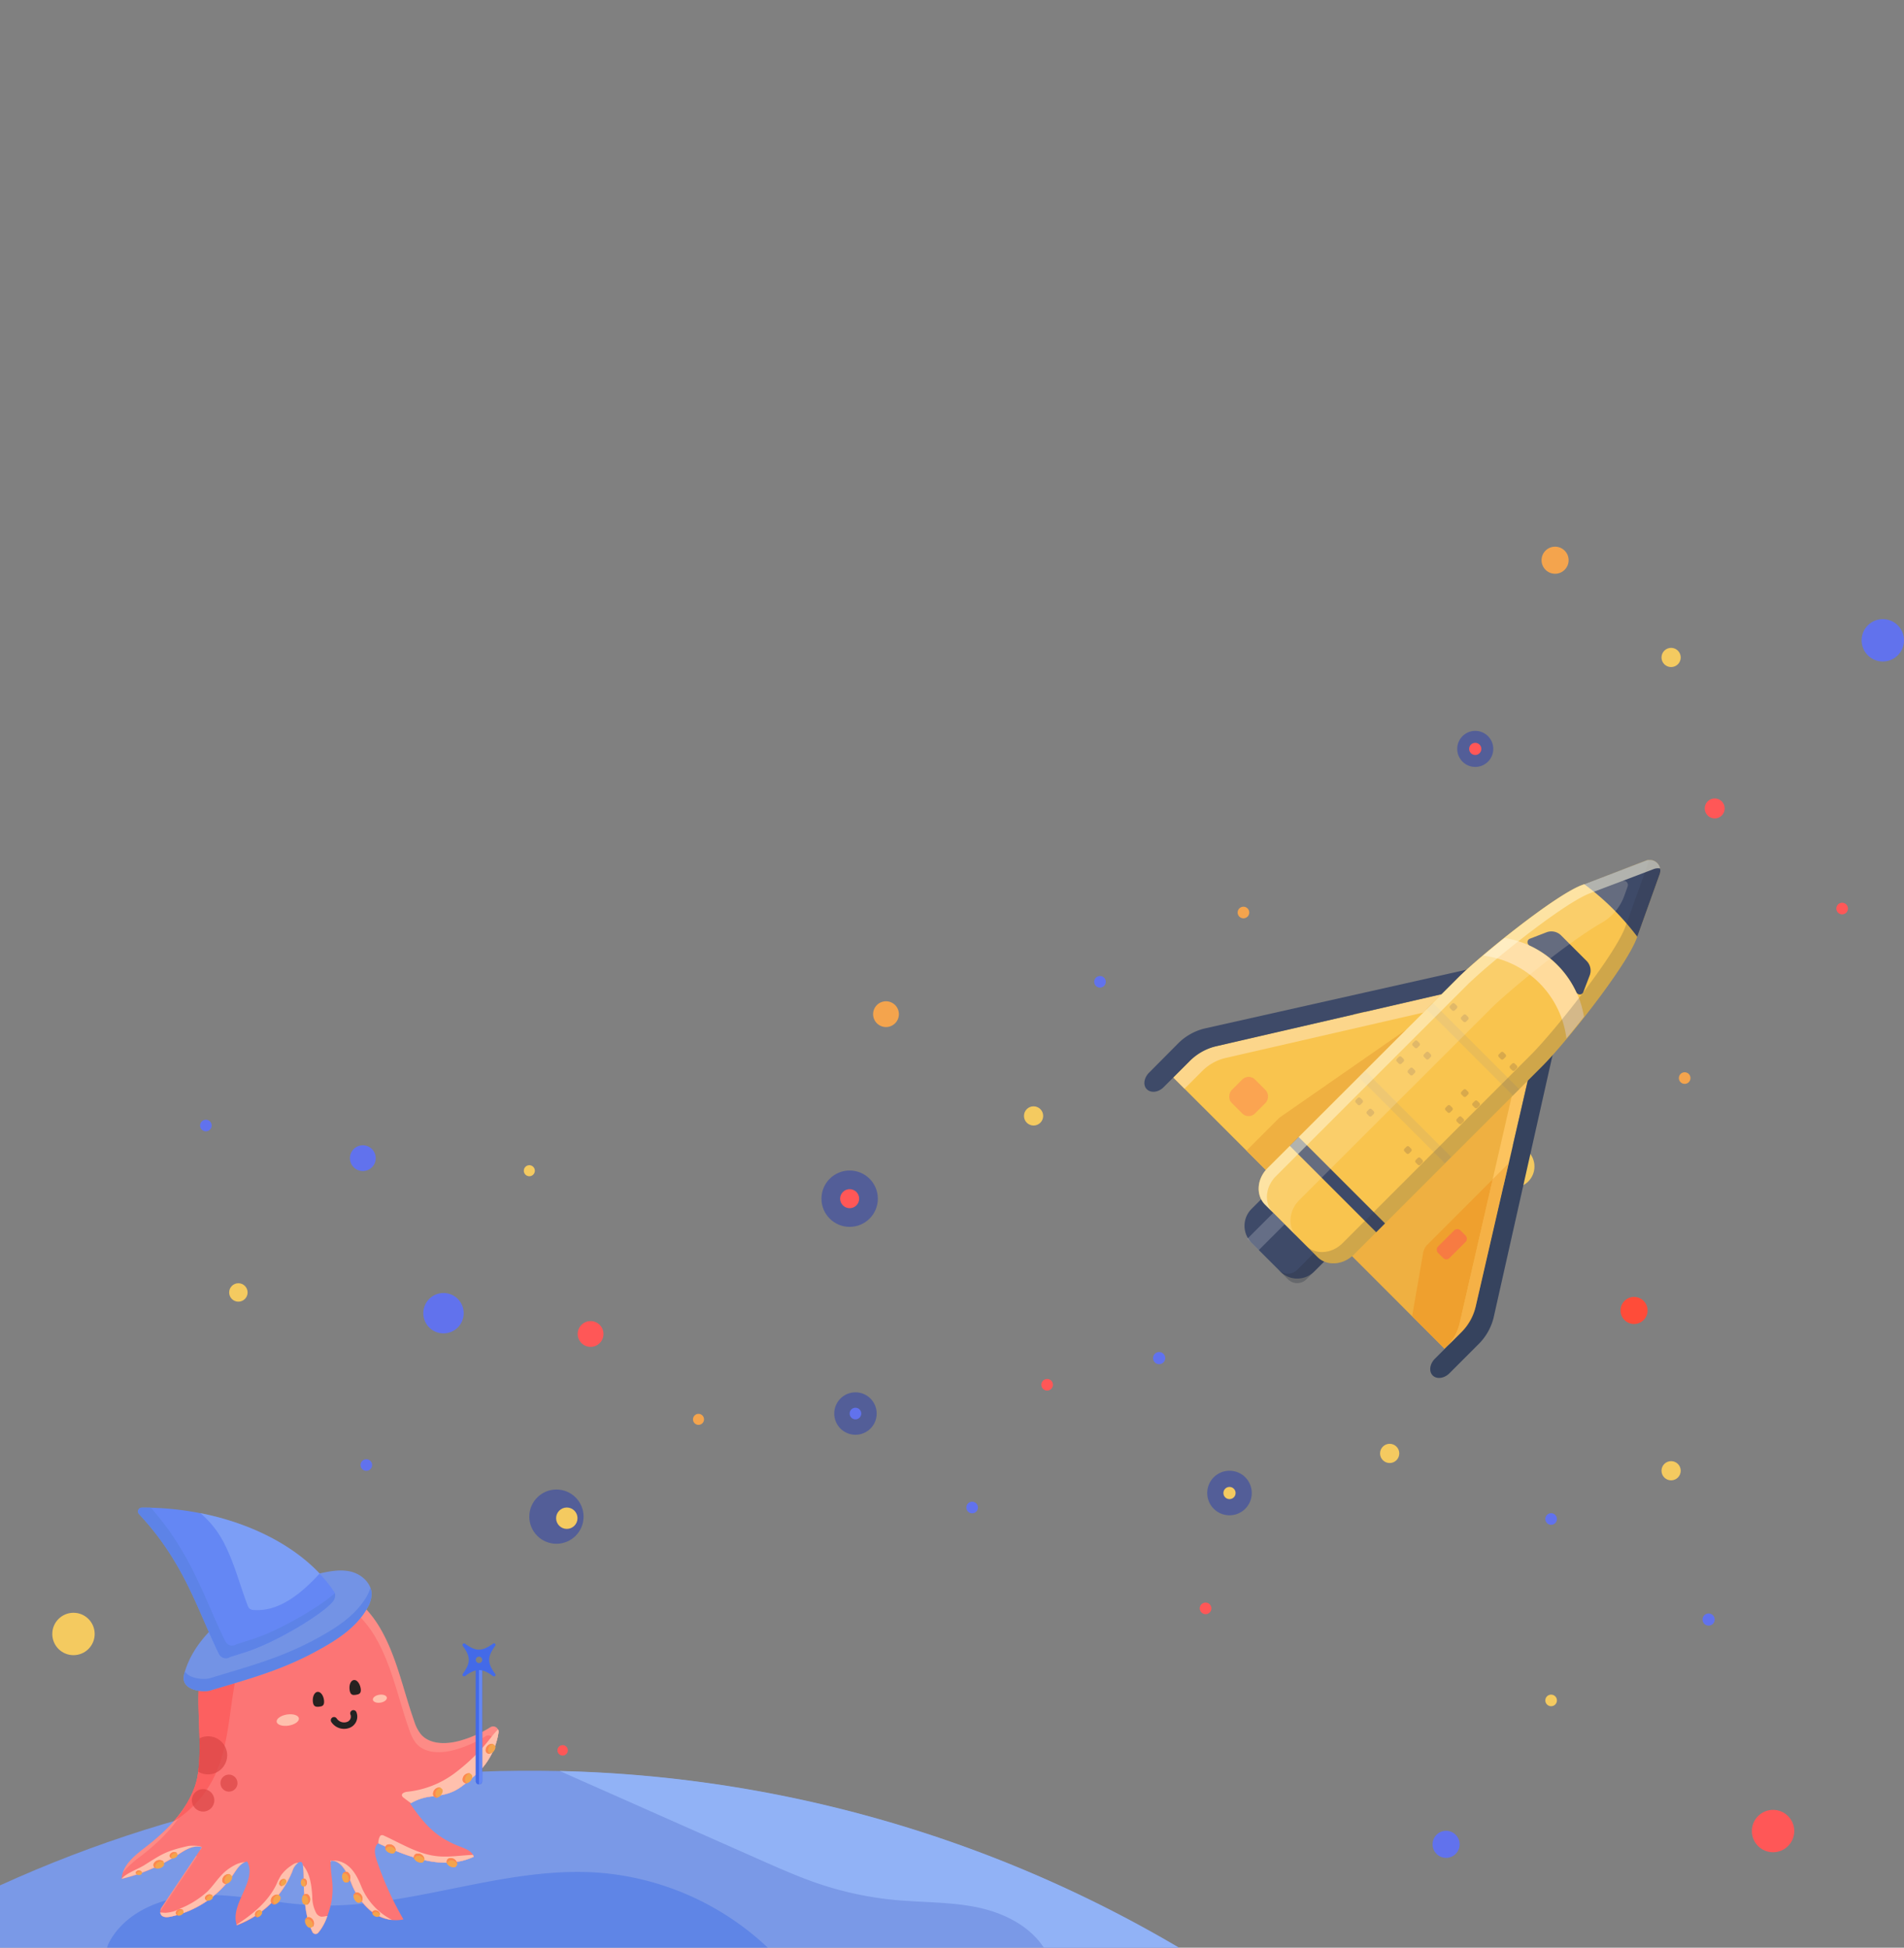 <svg xmlns="http://www.w3.org/2000/svg" viewBox="0 0 596.49 610.24"><rect x="0" y="0" width="596.49" height="610.24" fill="#808080" stroke="none"/><defs><style>.cls-1{fill:#799cf2;}.cls-1,.cls-2{opacity:0.9;}.cls-3{fill:#94b5f7;}.cls-4{fill:#5c83e5;}.cls-5{fill:#f4a44d;}.cls-22,.cls-28,.cls-6{fill:#ff5757;}.cls-7{fill:#f4ca60;}.cls-8{fill:#ff4c39;}.cls-42,.cls-9{fill:#6172ed;}.cls-10{fill:#3649a8;}.cls-10,.cls-25{opacity:0.6;}.cls-11{fill:#3e4a68;}.cls-12,.cls-24{fill:#2b313d;}.cls-12,.cls-28,.cls-35{opacity:0.3;}.cls-13{fill:#f9c44e;}.cls-14{fill:#fcd68b;}.cls-15{fill:#efb041;}.cls-16,.cls-27{fill:#efa02e;}.cls-17{fill:#fcc35e;}.cls-18{fill:#36435e;}.cls-19{fill:#ffdb9c;}.cls-20{fill:#d8a94c;}.cls-21{fill:#eabc57;}.cls-22,.cls-27,.cls-39{opacity:0.5;}.cls-23,.cls-25{fill:#fff8dc;}.cls-23,.cls-24,.cls-26{opacity:0.2;}.cls-26{fill:#fff;}.cls-29{fill:#282120;}.cls-30{fill:#ffc0ad;}.cls-31{fill:#232323;}.cls-32{fill:#ef4343;}.cls-33{fill:#ff8650;}.cls-34{fill:#fc7575;}.cls-36{fill:#fc6060;}.cls-37{fill:#7393e5;}.cls-38{fill:#6487f4;}.cls-40{fill:#db4545;opacity:0.7;}.cls-41{fill:#436ae8;}.cls-42{opacity:0;}</style></defs><title>summarySplash2</title><g id="Layer_2" data-name="Layer 2"><g id="Layer_2-2" data-name="Layer 2"><path class="cls-1" d="M369.29,610.24H0V590.71C117.87,537,256.44,543.52,369.29,610.24Z"/><g class="cls-2"><path class="cls-3" d="M307,597.77c-8.68-1.94-17.67-1.65-26.52-2.48a106,106,0,0,1-23.7-5c-6.24-2.09-12.27-4.76-18.28-7.42l-63.15-28a399.28,399.28,0,0,1,194,55.34H327C322.68,603.56,314.84,599.54,307,597.77Z"/></g><g class="cls-2"><path class="cls-4" d="M33.53,610.24a9.73,9.73,0,0,1,.93-2.17C40,598.27,52.14,594,63.4,593.71s22.38,2.52,33.62,3.17c30.23,1.74,59.76-12.2,90-10.19a86.92,86.92,0,0,1,53.53,23.55Z"/></g><circle class="cls-5" cx="389.55" cy="285.9" r="1.82"/><circle class="cls-5" cx="527.78" cy="337.77" r="1.82"/><circle class="cls-5" cx="218.83" cy="444.7" r="1.73"/><circle class="cls-5" cx="277.57" cy="317.75" r="4.04"/><circle class="cls-5" cx="487.18" cy="175.52" r="4.24"/><circle class="cls-6" cx="185.02" cy="417.95" r="4.04"/><circle class="cls-7" cx="165.83" cy="366.8" r="1.73"/><circle class="cls-7" cx="485.94" cy="532.76" r="1.82"/><circle class="cls-6" cx="377.69" cy="503.92" r="1.82"/><circle class="cls-6" cx="577.11" cy="284.66" r="1.82"/><circle class="cls-6" cx="328.05" cy="433.86" r="1.82"/><circle class="cls-8" cx="511.92" cy="410.58" r="4.24"/><circle class="cls-7" cx="74.68" cy="404.94" r="2.89"/><circle class="cls-7" cx="474.08" cy="365.48" r="6.64"/><circle class="cls-6" cx="555.47" cy="573.69" r="6.64"/><circle class="cls-7" cx="23.02" cy="511.94" r="6.64"/><circle class="cls-9" cx="138.94" cy="411.44" r="6.33"/><circle class="cls-9" cx="589.85" cy="200.62" r="6.64"/><circle class="cls-9" cx="453.04" cy="577.85" r="4.24"/><circle class="cls-9" cx="113.67" cy="362.87" r="4.04"/><circle class="cls-9" cx="344.61" cy="307.61" r="1.82"/><circle class="cls-9" cx="64.5" cy="352.64" r="1.82"/><circle class="cls-9" cx="485.94" cy="475.92" r="1.82"/><circle class="cls-9" cx="304.56" cy="472.32" r="1.82"/><circle class="cls-10" cx="385.18" cy="467.78" r="6.98"/><circle class="cls-7" cx="385.18" cy="467.78" r="1.91"/><circle class="cls-10" cx="268" cy="442.88" r="6.65"/><circle class="cls-9" cx="268" cy="442.88" r="1.82"/><circle class="cls-9" cx="114.77" cy="459.01" r="1.82"/><circle class="cls-9" cx="363.14" cy="425.51" r="1.91"/><circle class="cls-9" cx="535.28" cy="507.42" r="1.91"/><circle class="cls-10" cx="462.17" cy="234.64" r="5.65"/><circle class="cls-6" cx="462.17" cy="234.64" r="1.91"/><circle class="cls-10" cx="266.18" cy="375.56" r="8.83"/><circle class="cls-6" cx="266.18" cy="375.56" r="2.98"/><circle class="cls-6" cx="537.19" cy="253.29" r="3.13"/><circle class="cls-10" cx="174.32" cy="475.18" r="8.5"/><circle class="cls-7" cx="177.57" cy="475.67" r="3.35"/><circle class="cls-7" cx="323.8" cy="349.63" r="3.01"/><circle class="cls-7" cx="435.36" cy="455.37" r="3.01"/><circle class="cls-7" cx="523.53" cy="460.8" r="3.01"/><circle class="cls-7" cx="523.53" cy="205.99" r="3.01"/><circle class="cls-7" cx="425.66" cy="316.56" r="2.06"/><path class="cls-11" d="M394.9,364.44h27.75a0,0,0,0,1,0,0v27a7.49,7.49,0,0,1-7.49,7.49H402.39a7.49,7.49,0,0,1-7.49-7.49v-27A0,0,0,0,1,394.9,364.44Z" transform="translate(389.63 -177.25) rotate(45)"/><path class="cls-12" d="M427.86,376.38l-21.52,21.51a4.07,4.07,0,0,1-5.77,0l2.93,2.93a4.09,4.09,0,0,0,5.77,0l21.51-21.52Z"/><path class="cls-13" d="M367.54,337.56l29.63,29.62,56-55.95L380.26,328A15.31,15.31,0,0,0,373,332.1Z"/><path class="cls-14" d="M383.81,331.51l63.65-14.62,5.67-5.66L380.26,328A15.31,15.31,0,0,0,373,332.1l-5.46,5.46,3.55,3.55,5.46-5.46A15.31,15.31,0,0,1,383.81,331.51Z"/><path class="cls-15" d="M452.51,422.53,422.89,392.9l56-55.95-16.74,72.86a15.3,15.3,0,0,1-4.14,7.27Z"/><path class="cls-16" d="M458,417.08a15.3,15.3,0,0,0,4.14-7.27L470,375.6l-2.35-6.12-20.43,20.44a5,5,0,0,0-1.38,2.64l-3.44,19.82,10.14,10.15Z"/><path class="cls-11" d="M461.22,303.41l-83.8,18.82A17.6,17.6,0,0,0,369,327l-9,9.06c-1.64,1.64-2,4-.69,5.24s3.61.95,5.24-.68l8.05-8.05a17.62,17.62,0,0,1,8.37-4.77L453.59,311Z"/><path class="cls-17" d="M462.21,409.9,478.94,337l-5,5-16.73,72.86a15.32,15.32,0,0,1-4.15,7.27l5-5A15.41,15.41,0,0,0,462.21,409.9Z"/><polygon class="cls-15" points="397.17 367.18 441.15 323.2 440.5 322.61 400.8 350.19 390.49 360.5 397.17 367.18"/><path class="cls-18" d="M486.76,328.94l-18.82,83.81a17.59,17.59,0,0,1-4.8,8.45l-9.05,9.06c-1.64,1.64-4,1.95-5.25.69s-.95-3.61.69-5.25l8-8a17.69,17.69,0,0,0,4.78-8.37l16.78-72.72Z"/><path class="cls-13" d="M515.39,269.74l-19.85,7.57c-8.65,3.3-32,22.27-38.73,29L397.09,366c-3.37,3.37-3.71,8.47-.78,11.41l16.43,16.42c2.93,2.94,8,2.59,11.4-.77l59.15-59.15c7-7,26.24-31,29.51-40.12l7.07-19.69A3.35,3.35,0,0,0,515.39,269.74Z"/><path class="cls-11" d="M496.28,277a78.93,78.93,0,0,1,9.28,8,81.29,81.29,0,0,1,7.37,8.48l6.94-19.34a3.35,3.35,0,0,0-4.48-4.38Z"/><path class="cls-19" d="M471.4,293.89c-2.35,1.88-4.63,3.75-6.73,5.52a29.92,29.92,0,0,1,26.07,25.95c1.77-2.14,3.64-4.44,5.5-6.81a30,30,0,0,0-24.84-24.66Z"/><path class="cls-11" d="M487.87,302.29a29.85,29.85,0,0,1,6,8.62,1.17,1.17,0,0,0,2.15-.08l2-5.2a4.31,4.31,0,0,0-1-4.6l-7.93-7.93a4.3,4.3,0,0,0-4.6-1l-5.19,2a1.17,1.17,0,0,0-.09,2.15A29.78,29.78,0,0,1,487.87,302.29Z"/><rect class="cls-20" x="454.31" y="314.47" width="2.07" height="2.07" rx="0.56" transform="translate(356.46 -229.57) rotate(45)"/><rect class="cls-20" x="457.84" y="318" width="2.07" height="2.07" rx="0.56" transform="translate(360 -231.03) rotate(45)"/><rect class="cls-20" x="469.57" y="329.73" width="2.07" height="2.07" rx="0.56" transform="translate(371.72 -235.89) rotate(45)"/><rect class="cls-20" x="473.1" y="333.26" width="2.07" height="2.07" rx="0.56" transform="translate(375.26 -237.35) rotate(45)"/><rect class="cls-20" x="424.75" y="344.03" width="2.07" height="2.07" rx="0.56" transform="translate(368.71 -200.01) rotate(45)"/><rect class="cls-20" x="428.28" y="347.56" width="2.07" height="2.07" rx="0.56" transform="translate(372.24 -201.47) rotate(45)"/><rect class="cls-20" x="440.01" y="359.29" width="2.07" height="2.07" rx="0.56" transform="translate(383.97 -206.33) rotate(45)"/><rect class="cls-20" x="443.54" y="362.82" width="2.07" height="2.07" rx="0.56" transform="translate(387.5 -207.79) rotate(45)"/><rect class="cls-20" x="442.6" y="326.17" width="2.07" height="2.07" rx="0.56" transform="translate(361.31 -217.86) rotate(45)"/><rect class="cls-20" x="446.13" y="329.71" width="2.07" height="2.07" rx="0.56" transform="translate(364.85 -219.32) rotate(45)"/><rect class="cls-20" x="457.86" y="341.44" width="2.07" height="2.07" rx="0.56" transform="translate(376.57 -224.18) rotate(45)"/><rect class="cls-20" x="461.39" y="344.97" width="2.07" height="2.07" rx="0.56" transform="translate(380.11 -225.64) rotate(45)"/><rect class="cls-20" x="437.62" y="331.15" width="2.07" height="2.07" rx="0.56" transform="translate(363.37 -212.88) rotate(45)"/><rect class="cls-20" x="441.15" y="334.69" width="2.07" height="2.07" rx="0.56" transform="translate(366.91 -214.34) rotate(45)"/><rect class="cls-20" x="452.88" y="346.42" width="2.07" height="2.07" rx="0.56" transform="translate(378.64 -219.2) rotate(45)"/><rect class="cls-20" x="456.41" y="349.95" width="2.07" height="2.07" rx="0.56" transform="translate(382.17 -220.66) rotate(45)"/><rect class="cls-21" x="442.31" y="327.33" width="38.26" height="2.79" transform="translate(367.6 -230) rotate(45)"/><rect class="cls-21" x="421.04" y="348.6" width="38.26" height="2.79" transform="translate(376.41 -208.74) rotate(45)"/><rect class="cls-11" x="399.87" y="369.21" width="38.26" height="3.91" transform="translate(385.17 -187.57) rotate(45)"/><rect class="cls-22" x="452.28" y="384.85" width="5.09" height="9.94" rx="1.37" transform="translate(408.86 -207.43) rotate(45)"/><path class="cls-23" d="M407.05,376l59.72-59.71c5.88-5.88,24.5-21.15,34.86-27.08l0,0a16,16,0,0,0,7.22-8.5l1.07-3a1.31,1.31,0,0,0-1.69-1.67l-10.15,3.87c-8.66,3.3-32,22.28-38.74,29L399.66,368.6c-3.36,3.36-3.71,8.47-.77,11.4l7.38,7.39C403.34,384.45,403.69,379.35,407.05,376Z"/><path class="cls-24" d="M512.8,293.81l7.07-19.69a3.31,3.31,0,0,0-3.33-4.64,4.19,4.19,0,0,1-.23,1.07l-7.07,19.69c-3.27,9.11-22.48,33.09-29.51,40.12l-59.15,59.15c-3.37,3.37-8.47,3.71-11.41.78l3.57,3.56c2.93,2.94,8,2.59,11.4-.77l59.15-59.15C490.33,326.89,509.53,302.91,512.8,293.81Z"/><path class="cls-25" d="M399.66,368.6l59.72-59.72c6.72-6.72,30.08-25.7,38.74-29L518,272.32a3.86,3.86,0,0,1,2.09-.22,3.33,3.33,0,0,0-4.66-2.36l-19.85,7.57c-8.65,3.3-32,22.27-38.73,29L397.09,366c-3.37,3.37-3.71,8.47-.78,11.41l2.58,2.57C396,377.07,396.3,372,399.66,368.6Z"/><rect class="cls-26" x="394.1" y="380.11" width="5.04" height="11.46" transform="translate(388.99 -167.44) rotate(45)"/><path class="cls-27" d="M467.62,369.48l-10.43,45.44a15.32,15.32,0,0,1-4.15,7.27l5-5a15.41,15.41,0,0,0,4.15-7.27l10.43-45.44Z"/><rect class="cls-28" x="386.01" y="338.38" width="10.33" height="10.33" rx="2.79" transform="translate(357.49 -175.98) rotate(45)"/><circle class="cls-6" cx="176.27" cy="548.4" r="1.63"/><path class="cls-29" d="M99.19,526.52c0,1.62-.79,1.76-1.76,1.76s-1.76-.14-1.76-1.76.79-2.93,1.76-2.93S99.19,524.9,99.19,526.52Z"/><path class="cls-29" d="M113.25,526.52c0,1.62-.78,1.76-1.75,1.76s-1.76-.14-1.76-1.76.78-2.93,1.76-2.93S113.25,524.9,113.25,526.52Z"/><ellipse class="cls-30" cx="88.64" cy="533.55" rx="3.52" ry="1.76"/><ellipse class="cls-30" cx="120.06" cy="533.55" rx="3.52" ry="1.76"/><path class="cls-31" d="M106.29,536.84a4.77,4.77,0,0,1-4.56-3.63,1,1,0,1,1,2-.49,2.77,2.77,0,0,0,2.61,2.11,1.75,1.75,0,0,0,1.85-1.86,1,1,0,1,1,2,0A3.76,3.76,0,0,1,106.29,536.84Z"/><path class="cls-32" d="M94,495.42c-.38.06-.76.13-1.13.21,0,0-26.92,1.92-30.41,31.59C61.4,536,64,551,61.15,559.44a33.1,33.1,0,0,1-6.77,11.24,33.69,33.69,0,0,0,12.22-13c6.18-11.79,4.84-26.1,9.06-38.73A44.83,44.83,0,0,1,94,495.42Z"/><path class="cls-30" d="M153.69,544.55a59.76,59.76,0,0,1-11.37,11.1,30,30,0,0,1-14.66,5.72c-.82.07-2,.5-1.7,1.29a1.29,1.29,0,0,0,.51.6c.75.58,1.5,1.17,2.29,1.68a16,16,0,0,1,6.92-2.12c6.39-.76,8.09-2.18,12.95-6.41a22.16,22.16,0,0,0,7.54-13.58,1.67,1.67,0,0,0-.15-1A31.14,31.14,0,0,0,153.69,544.55Z"/><path class="cls-30" d="M136.66,581.53c-5.83-.69-11-3.95-16.33-6.38a1.17,1.17,0,0,0-1-.12,1,1,0,0,0-.4.51,4.51,4.51,0,0,0-.41,2h0c9.47,4.31,20.48,8.64,29.89,4.2a2.83,2.83,0,0,0-.25-.59C144.34,581.29,140.49,582,136.66,581.53Z"/><path class="cls-5" d="M154.38,546.36a2,2,0,0,0-1.52.47,2,2,0,0,0-.7,1.42,1.27,1.27,0,0,0,.1.61,1.22,1.22,0,0,0,1.47.52,2.28,2.28,0,0,0,1.2-1.15,1.52,1.52,0,0,0,.2-1.13C155,546.72,154.38,546.36,154.38,546.36Z"/><path class="cls-33" d="M153,548.86a1.27,1.27,0,0,1-.1-.61,2,2,0,0,1,.7-1.42,2.16,2.16,0,0,1,.87-.43l-.08,0a2,2,0,0,0-1.52.47,2,2,0,0,0-.7,1.42,1.27,1.27,0,0,0,.1.61,1.2,1.2,0,0,0,1.41.54A1.09,1.09,0,0,1,153,548.86Z"/><path class="cls-5" d="M143.24,584a2,2,0,0,0-2.32-1.77,1.33,1.33,0,0,0-.57.22,1.21,1.21,0,0,0-.2,1.54,2.3,2.3,0,0,0,1.38.94,1.52,1.52,0,0,0,1.15,0A1.94,1.94,0,0,0,143.24,584Z"/><path class="cls-33" d="M140.51,583.12a1.15,1.15,0,0,1,.57-.23,2,2,0,0,1,1.54.39,1.88,1.88,0,0,1,.59.75l0-.08a2,2,0,0,0-2.32-1.77,1.33,1.33,0,0,0-.57.22,1.19,1.19,0,0,0-.23,1.49A1,1,0,0,1,140.51,583.12Z"/><path class="cls-5" d="M124,579.65a2,2,0,0,0-2.32-1.77,1.33,1.33,0,0,0-.57.22,1.22,1.22,0,0,0-.2,1.55,2.33,2.33,0,0,0,1.37.93,1.5,1.5,0,0,0,1.16,0A1.94,1.94,0,0,0,124,579.65Z"/><path class="cls-33" d="M121.26,578.82a1.35,1.35,0,0,1,.57-.23,2.1,2.1,0,0,1,1.55.39,2,2,0,0,1,.59.76.78.78,0,0,0,0-.09,2,2,0,0,0-2.32-1.77,1.33,1.33,0,0,0-.57.22,1.19,1.19,0,0,0-.23,1.49A1,1,0,0,1,121.26,578.82Z"/><path class="cls-5" d="M133,582.54a2,2,0,0,0-.77-1.39,2,2,0,0,0-1.55-.38,1.33,1.33,0,0,0-.57.22,1.21,1.21,0,0,0-.2,1.54,2.3,2.3,0,0,0,1.38.94,1.57,1.57,0,0,0,1.15,0A1.94,1.94,0,0,0,133,582.54Z"/><path class="cls-33" d="M130.22,581.7a1.24,1.24,0,0,1,.57-.22,2,2,0,0,1,1.54.38,2,2,0,0,1,.59.76l0-.08a2,2,0,0,0-.77-1.39,2,2,0,0,0-1.55-.38,1.33,1.33,0,0,0-.57.22,1.19,1.19,0,0,0-.23,1.49A1,1,0,0,1,130.22,581.7Z"/><path class="cls-5" d="M137.9,560.05a2,2,0,0,0-2.22,1.9,1.11,1.11,0,0,0,1.56,1.13,2.3,2.3,0,0,0,1.21-1.15,1.54,1.54,0,0,0,.2-1.14C138.53,560.42,137.9,560.05,137.9,560.05Z"/><path class="cls-33" d="M136.51,562.55a1.21,1.21,0,0,1-.1-.6,2,2,0,0,1,.7-1.43,2,2,0,0,1,.86-.42l-.07-.05a2,2,0,0,0-2.22,1.9,1.21,1.21,0,0,0,.1.6,1.2,1.2,0,0,0,1.41.54A1,1,0,0,1,136.51,562.55Z"/><path class="cls-5" d="M147.16,555.57a2,2,0,0,0-2.22,1.9,1.38,1.38,0,0,0,.1.6,1.2,1.2,0,0,0,1.47.52,2.25,2.25,0,0,0,1.2-1.15,1.46,1.46,0,0,0,.2-1.13C147.79,555.94,147.16,555.57,147.16,555.57Z"/><path class="cls-33" d="M145.77,558.07a1.38,1.38,0,0,1-.1-.6,2,2,0,0,1,.7-1.43,2,2,0,0,1,.87-.42l-.08,0a2,2,0,0,0-2.22,1.9,1.38,1.38,0,0,0,.1.6,1.2,1.2,0,0,0,1.41.54A1,1,0,0,1,145.77,558.07Z"/><path class="cls-30" d="M120.5,600.14a20.48,20.48,0,0,1-7-8.38c-.25-.57-.48-1.15-.73-1.73-1.09-2.54-2.62-5.08-5.09-6.34a7.23,7.23,0,0,0-3.93-.75s-.15,1-.15,0c3.4-.13,5.14,3.88,6.44,7a21.43,21.43,0,0,0,6.19,8.81,13.27,13.27,0,0,0,6.53,2.78C122,601.1,121.24,600.64,120.5,600.14Z"/><path class="cls-30" d="M91.58,586.3a5.26,5.26,0,0,1,1.8-2.69,3.2,3.2,0,0,0-1.81.7,12.68,12.68,0,0,0-3.51,3.21,21.79,21.79,0,0,0-1.47,2.89C84,595.8,79.17,599.78,74.14,603l0,.15A30.05,30.05,0,0,0,91.58,586.3Z"/><path class="cls-30" d="M73.26,587c.93-1.4,1.94-3,3.45-3.58a7.76,7.76,0,0,0-3.28,1A15.5,15.5,0,0,0,70,586.87c-1.86,1.79-3.24,4-5.09,5.83a28.88,28.88,0,0,1-8.22,5.18,11.47,11.47,0,0,1-4.83,1.42c-.55,0-1.11-.08-1.65-.1a1.87,1.87,0,0,0,.08.34c.45,1.25,1.85,1.18,3,1A31.68,31.68,0,0,0,73.26,587Z"/><path class="cls-34" d="M62.43,527.22C61.4,536,64,551,61.15,559.44c-2.67,7.93-8.89,14.14-15.51,19.26-3.41,2.64-7.31,5.66-7.54,10a56.75,56.75,0,0,0,17.62-7.54c2.29-1.49,4.93-3.22,7.53-2.38L50.62,597.62a2.15,2.15,0,0,0-.28,2c.47,1.21,1.85,1.14,2.95.92a31.68,31.68,0,0,0,20-13.54c1.07-1.62,2.25-3.53,4.18-3.75,3.2,6.2-5.68,13.43-3.25,20A30.05,30.05,0,0,0,91.58,586.3c.51-1.3,1.22-2.86,2.61-2.94,2.06-.13-.57,13.09,3.65,21.9a1.14,1.14,0,0,0,1.84.32c2.18-2.29,3.91-7.85,4.25-10.32.74-5.33-.33-6.89-.35-12.27,3.4-.13,5.14,3.88,6.44,7a21.43,21.43,0,0,0,6.19,8.81,12.17,12.17,0,0,0,10.19,2.58A100.71,100.71,0,0,1,118,582.79c-.6-1.8-1-4.14.52-5.28,9.47,4.31,20.48,8.64,29.89,4.2-.47-1.63-2.3-2.37-3.89-3-7.7-2.87-11.26-6.74-16.05-13.64,2-1.46,4.72-2,7.18-2.29,6.39-.76,8.09-2.18,12.95-6.41a22.17,22.17,0,0,0,7.54-13.57,1.65,1.65,0,0,0-2.52-1.61,36.39,36.39,0,0,1-9.36,4.17c-4.28,1.22-9.57,1.36-12.44-2a12.65,12.65,0,0,1-2.08-4.11c-3.53-9.92-5.5-20.53-10.93-29.56s-15.72-16.33-26-14.05C92.84,495.63,65.92,497.55,62.43,527.22Z"/><g class="cls-35"><path class="cls-30" d="M91.32,498.48c10.28-2.29,20.58,5,26,14s7.39,19.64,10.92,29.56a13.28,13.28,0,0,0,2.08,4.11c2.87,3.4,8.17,3.27,12.45,2a36.23,36.23,0,0,0,9.36-4.18,1.66,1.66,0,0,1,2.52,1.61,20,20,0,0,1-1.58,5.53,20.83,20.83,0,0,0,3.09-8.37,1.65,1.65,0,0,0-2.52-1.61,36.39,36.39,0,0,1-9.36,4.17c-4.28,1.22-9.57,1.36-12.44-2a12.65,12.65,0,0,1-2.08-4.11c-3.53-9.92-5.5-20.53-10.93-29.56s-15.72-16.33-26-14.05c0,0-18.48,1.34-26.8,18.68C74.89,499.65,91.32,498.48,91.32,498.48Z"/><path class="cls-30" d="M61.4,581.5,50.62,597.62a2.31,2.31,0,0,0-.38,1.15l11.49-17.18C61.62,581.55,61.51,581.53,61.4,581.5Z"/><path class="cls-30" d="M44.13,581.54c5.8-4.49,11.3-9.82,14.36-16.41-3.19,5.31-7.91,9.74-12.85,13.57-2.89,2.23-6.12,4.75-7.19,8.08A29.55,29.55,0,0,1,44.13,581.54Z"/></g><path class="cls-29" d="M101.52,532.82c.15,1.61-.62,1.82-1.59,1.91s-1.76,0-1.92-1.58.51-3,1.48-3.08S101.36,531.21,101.52,532.82Z"/><path class="cls-29" d="M113,529c.25,1.59-.51,1.85-1.47,2s-1.76.13-2-1.47.33-3,1.29-3.16S112.73,527.41,113,529Z"/><ellipse class="cls-30" cx="90.13" cy="538.92" rx="3.52" ry="1.76" transform="translate(-83.62 20.88) rotate(-9.05)"/><ellipse class="cls-30" cx="118.98" cy="532.23" rx="2.21" ry="1.25" transform="translate(-82.21 25.33) rotate(-9.05)"/><path class="cls-31" d="M109.32,541.42a4.77,4.77,0,0,1-5.51-1.89,1,1,0,0,1,1.67-1.12,2.77,2.77,0,0,0,3.17,1.11,1.74,1.74,0,0,0,1.12-2.37,1,1,0,1,1,1.9-.68A3.77,3.77,0,0,1,109.32,541.42Z"/><path class="cls-36" d="M94,495.42c-.38.06-.76.13-1.13.21,0,0-26.92,1.92-30.41,31.59C61.4,536,64,551,61.15,559.44a33.1,33.1,0,0,1-6.77,11.24,33.69,33.69,0,0,0,12.22-13c6.18-11.79,4.84-26.1,9.06-38.73A44.83,44.83,0,0,1,94,495.42Z"/><path class="cls-30" d="M153.69,544.55a59.76,59.76,0,0,1-11.37,11.1,30,30,0,0,1-14.66,5.72c-.82.07-2,.5-1.7,1.29a1.29,1.29,0,0,0,.51.6c.75.58,1.5,1.17,2.29,1.68a16,16,0,0,1,6.92-2.12c6.39-.76,8.09-2.18,12.95-6.41a22.16,22.16,0,0,0,7.54-13.58,1.67,1.67,0,0,0-.15-1A31.14,31.14,0,0,0,153.69,544.55Z"/><path class="cls-30" d="M136.66,581.53c-5.83-.69-11-3.95-16.33-6.38a1.17,1.17,0,0,0-1-.12,1,1,0,0,0-.4.51,4.51,4.51,0,0,0-.41,2h0c9.47,4.31,20.48,8.64,29.89,4.2a2.83,2.83,0,0,0-.25-.59C144.34,581.29,140.49,582,136.66,581.53Z"/><path class="cls-5" d="M154.38,546.36a2,2,0,0,0-1.52.47,2,2,0,0,0-.7,1.42,1.27,1.27,0,0,0,.1.61,1.22,1.22,0,0,0,1.47.52,2.28,2.28,0,0,0,1.2-1.15,1.52,1.52,0,0,0,.2-1.13C155,546.72,154.38,546.36,154.38,546.36Z"/><path class="cls-33" d="M153,548.86a1.27,1.27,0,0,1-.1-.61,2,2,0,0,1,.7-1.42,2.16,2.16,0,0,1,.87-.43l-.08,0a2,2,0,0,0-1.52.47,2,2,0,0,0-.7,1.42,1.27,1.27,0,0,0,.1.61,1.2,1.2,0,0,0,1.41.54A1.09,1.09,0,0,1,153,548.86Z"/><path class="cls-5" d="M143.24,584a2,2,0,0,0-2.32-1.77,1.33,1.33,0,0,0-.57.22,1.21,1.21,0,0,0-.2,1.54,2.3,2.3,0,0,0,1.38.94,1.52,1.52,0,0,0,1.15,0A1.94,1.94,0,0,0,143.24,584Z"/><path class="cls-33" d="M140.51,583.12a1.15,1.15,0,0,1,.57-.23,2,2,0,0,1,1.54.39,1.88,1.88,0,0,1,.59.75l0-.08a2,2,0,0,0-2.32-1.77,1.33,1.33,0,0,0-.57.22,1.19,1.19,0,0,0-.23,1.49A1,1,0,0,1,140.51,583.12Z"/><path class="cls-5" d="M124,579.65a2,2,0,0,0-2.32-1.77,1.33,1.33,0,0,0-.57.22,1.22,1.22,0,0,0-.2,1.55,2.33,2.33,0,0,0,1.37.93,1.5,1.5,0,0,0,1.16,0A1.94,1.94,0,0,0,124,579.65Z"/><path class="cls-33" d="M121.26,578.82a1.35,1.35,0,0,1,.57-.23,2.1,2.1,0,0,1,1.55.39,2,2,0,0,1,.59.76.78.78,0,0,0,0-.09,2,2,0,0,0-2.32-1.77,1.33,1.33,0,0,0-.57.22,1.19,1.19,0,0,0-.23,1.49A1,1,0,0,1,121.26,578.82Z"/><path class="cls-5" d="M133,582.54a2,2,0,0,0-.77-1.39,2,2,0,0,0-1.55-.38,1.33,1.33,0,0,0-.57.22,1.21,1.21,0,0,0-.2,1.54,2.3,2.3,0,0,0,1.38.94,1.57,1.57,0,0,0,1.15,0A1.94,1.94,0,0,0,133,582.54Z"/><path class="cls-33" d="M130.22,581.7a1.24,1.24,0,0,1,.57-.22,2,2,0,0,1,1.54.38,2,2,0,0,1,.59.76l0-.08a2,2,0,0,0-.77-1.39,2,2,0,0,0-1.55-.38,1.33,1.33,0,0,0-.57.22,1.19,1.19,0,0,0-.23,1.49A1,1,0,0,1,130.22,581.7Z"/><path class="cls-5" d="M137.9,560.05a2,2,0,0,0-2.22,1.9,1.11,1.11,0,0,0,1.56,1.13,2.3,2.3,0,0,0,1.21-1.15,1.54,1.54,0,0,0,.2-1.14C138.53,560.42,137.9,560.05,137.9,560.05Z"/><path class="cls-33" d="M136.51,562.55a1.21,1.21,0,0,1-.1-.6,2,2,0,0,1,.7-1.43,2,2,0,0,1,.86-.42l-.07-.05a2,2,0,0,0-2.22,1.9,1.21,1.21,0,0,0,.1.6,1.2,1.2,0,0,0,1.41.54A1,1,0,0,1,136.51,562.55Z"/><path class="cls-5" d="M147.16,555.57a2,2,0,0,0-2.22,1.9,1.38,1.38,0,0,0,.1.6,1.2,1.2,0,0,0,1.47.52,2.25,2.25,0,0,0,1.2-1.15,1.46,1.46,0,0,0,.2-1.13C147.79,555.94,147.16,555.57,147.16,555.57Z"/><path class="cls-33" d="M145.77,558.07a1.38,1.38,0,0,1-.1-.6,2,2,0,0,1,.7-1.43,2,2,0,0,1,.87-.42l-.08,0a2,2,0,0,0-2.22,1.9,1.38,1.38,0,0,0,.1.6,1.2,1.2,0,0,0,1.41.54A1,1,0,0,1,145.77,558.07Z"/><path class="cls-30" d="M120.5,600.14a20.48,20.48,0,0,1-7-8.38c-.25-.57-.48-1.15-.73-1.73-1.09-2.54-2.62-5.08-5.09-6.34a7.23,7.23,0,0,0-3.93-.75s-.15,1-.15,0c3.4-.13,5.14,3.88,6.44,7a21.43,21.43,0,0,0,6.19,8.81,13.27,13.27,0,0,0,6.53,2.78C122,601.1,121.24,600.64,120.5,600.14Z"/><path class="cls-30" d="M102,600.36a4.62,4.62,0,0,1-1.47.14A2.42,2.42,0,0,1,99,599.26a11.17,11.17,0,0,1-1.17-5.16c-.22-3.25-.61-6.67-2.56-9.27a2.38,2.38,0,0,0-.4-.44c.66,3.26-.55,13.62,3,20.93a1.1,1.1,0,0,0,1.78.29,15.8,15.8,0,0,0,2.91-5.29A2.92,2.92,0,0,0,102,600.36Z"/><path class="cls-30" d="M91.58,586.3a5.26,5.26,0,0,1,1.8-2.69,3.2,3.2,0,0,0-1.81.7,12.68,12.68,0,0,0-3.51,3.21,21.79,21.79,0,0,0-1.47,2.89C84,595.8,79.17,599.78,74.14,603l0,.15A30.05,30.05,0,0,0,91.58,586.3Z"/><path class="cls-5" d="M109,589.74a2.06,2.06,0,0,0,.73-1.41,2,2,0,0,0-.52-1.5,1.19,1.19,0,0,0-.5-.36,1.21,1.21,0,0,0-1.4.67,2.29,2.29,0,0,0,0,1.67,1.53,1.53,0,0,0,.66.94A2,2,0,0,0,109,589.74Z"/><path class="cls-33" d="M108.23,587a1.26,1.26,0,0,1,.5.36,2,2,0,0,1,.21,2.41l.09,0a2.06,2.06,0,0,0,.73-1.41,2,2,0,0,0-.52-1.5,1.19,1.19,0,0,0-.5-.36,1.21,1.21,0,0,0-1.37.62A1,1,0,0,1,108.23,587Z"/><path class="cls-5" d="M113.34,595.75a2,2,0,0,0,.1-1.59,2.09,2.09,0,0,0-1.1-1.16,1.24,1.24,0,0,0-.6-.11,1.21,1.21,0,0,0-1,1.19,2.24,2.24,0,0,0,.66,1.52,1.48,1.48,0,0,0,1,.59A1.92,1.92,0,0,0,113.34,595.75Z"/><path class="cls-33" d="M111.49,593.57a1.27,1.27,0,0,1,.6.12,2,2,0,0,1,1.09,1.16,2,2,0,0,1,.09.95l.07,0a2,2,0,0,0,.1-1.59,2.09,2.09,0,0,0-1.1-1.16,1.24,1.24,0,0,0-.6-.11,1.19,1.19,0,0,0-1,1.13A1,1,0,0,1,111.49,593.57Z"/><path class="cls-5" d="M96.23,596.77a2,2,0,0,0,.57-2.87,1.36,1.36,0,0,0-.45-.41,1.21,1.21,0,0,0-1.48.5,2.26,2.26,0,0,0-.23,1.64,1.53,1.53,0,0,0,.54,1A2,2,0,0,0,96.23,596.77Z"/><path class="cls-33" d="M95.78,593.94a1.39,1.39,0,0,1,.45.42,2,2,0,0,1,.33,1.55,1.91,1.91,0,0,1-.42.87h.09a2,2,0,0,0,.57-2.87,1.36,1.36,0,0,0-.45-.41,1.19,1.19,0,0,0-1.44.45A1.06,1.06,0,0,1,95.78,593.94Z"/><path class="cls-5" d="M87.19,593.62a2,2,0,0,0-2.34,1.75,1.4,1.4,0,0,0,.06.61,1.22,1.22,0,0,0,1.43.62,2.28,2.28,0,0,0,1.27-1.08,1.45,1.45,0,0,0,.28-1.11C87.79,594,87.19,593.62,87.19,593.62Z"/><path class="cls-33" d="M85.64,596a1.41,1.41,0,0,1-.06-.61,2,2,0,0,1,.79-1.38,2,2,0,0,1,.89-.37l-.07,0a2,2,0,0,0-2.34,1.75,1.4,1.4,0,0,0,.06.61,1.21,1.21,0,0,0,1.37.63A1.08,1.08,0,0,1,85.64,596Z"/><path class="cls-5" d="M98,603.63a2,2,0,0,0,.26-1.57,2.08,2.08,0,0,0-1-1.26,1.36,1.36,0,0,0-.59-.18,1.22,1.22,0,0,0-1.12,1.08,2.31,2.31,0,0,0,.5,1.59A1.53,1.53,0,0,0,97,604,1.89,1.89,0,0,0,98,603.63Z"/><path class="cls-33" d="M96.41,601.28a1.2,1.2,0,0,1,.58.18,2,2,0,0,1,1,1.26,2.08,2.08,0,0,1,0,1l.07,0a2,2,0,0,0,.26-1.57,2.08,2.08,0,0,0-1-1.26,1.36,1.36,0,0,0-.59-.18,1.2,1.2,0,0,0-1.1,1A1,1,0,0,1,96.41,601.28Z"/><path class="cls-5" d="M119.09,599.81a1.49,1.49,0,0,0-.61-1,1.46,1.46,0,0,0-1.14-.25.93.93,0,0,0-.42.18.9.9,0,0,0-.11,1.14,1.69,1.69,0,0,0,1,.65,1.06,1.06,0,0,0,.84-.06A1.4,1.4,0,0,0,119.09,599.81Z"/><path class="cls-33" d="M117.05,599.26a1.05,1.05,0,0,1,.42-.18,1.45,1.45,0,0,1,1.14.25,1.49,1.49,0,0,1,.46.54l0-.06a1.49,1.49,0,0,0-.61-1,1.46,1.46,0,0,0-1.14-.25.93.93,0,0,0-.42.18.89.89,0,0,0-.13,1.1A.79.79,0,0,1,117.05,599.26Z"/><path class="cls-5" d="M95.48,591.05a1.48,1.48,0,0,0,.65-1,1.55,1.55,0,0,0-.26-1.14,1,1,0,0,0-.34-.29.88.88,0,0,0-1.08.38,1.71,1.71,0,0,0-.15,1.22,1.15,1.15,0,0,0,.41.74A1.49,1.49,0,0,0,95.48,591.05Z"/><path class="cls-33" d="M95.11,589a.87.87,0,0,1,.34.29,1.46,1.46,0,0,1,.26,1.14,1.53,1.53,0,0,1-.29.65h.06a1.48,1.48,0,0,0,.65-1,1.55,1.55,0,0,0-.26-1.14,1,1,0,0,0-.34-.29.87.87,0,0,0-1.06.35A.75.75,0,0,1,95.11,589Z"/><path class="cls-5" d="M89.28,588.72a1.48,1.48,0,0,0-1.8,1.17,1,1,0,0,0,0,.45.9.9,0,0,0,1,.53,1.68,1.68,0,0,0,1-.73,1.09,1.09,0,0,0,.26-.8C89.71,589.05,89.28,588.72,89.28,588.72Z"/><path class="cls-33" d="M88,590.41a1,1,0,0,1,0-.45,1.44,1.44,0,0,1,1.32-1.19l0,0a1.48,1.48,0,0,0-1.8,1.17,1,1,0,0,0,0,.45.88.88,0,0,0,1,.53A.72.72,0,0,1,88,590.41Z"/><path class="cls-5" d="M81.66,598.5a1.48,1.48,0,0,0-1.8,1.17,1,1,0,0,0,0,.45.88.88,0,0,0,1,.52,1.7,1.7,0,0,0,1-.72,1.12,1.12,0,0,0,.26-.81C82.08,598.83,81.66,598.5,81.66,598.5Z"/><path class="cls-33" d="M80.4,600.19a1,1,0,0,1,0-.45,1.48,1.48,0,0,1,.65-1,1.45,1.45,0,0,1,.67-.23l0,0a1.48,1.48,0,0,0-1.8,1.17,1,1,0,0,0,0,.45.88.88,0,0,0,1,.53A.78.78,0,0,1,80.4,600.19Z"/><path class="cls-30" d="M73.26,587c.93-1.4,1.94-3,3.45-3.58a7.76,7.76,0,0,0-3.28,1A15.5,15.5,0,0,0,70,586.87c-1.86,1.79-3.24,4-5.09,5.83a28.88,28.88,0,0,1-8.22,5.18,11.47,11.47,0,0,1-4.83,1.42c-.55,0-1.11-.08-1.65-.1a1.87,1.87,0,0,0,.08.34c.45,1.25,1.85,1.18,3,1A31.68,31.68,0,0,0,73.26,587Z"/><path class="cls-37" d="M99.57,493.1c-18,4-37.84,15.94-41.87,31.44-1.36,5.21,6,5.77,8.21,5.09C78,526,88,523.35,99,517.37c6.22-3.35,12.51-7.3,16-13.44a9.23,9.23,0,0,0,1.42-4.41c0-3.49-3.17-6.33-6.56-7.13S103,492.35,99.57,493.1Z"/><g class="cls-2"><path class="cls-4" d="M114.93,500.09c-3.51,6.13-9.8,10.09-16,13.44-11.08,6-21.1,8.58-33.13,12.26-1.68.51-6.29.31-7.85-2.06-.08.27-.17.54-.24.81-1.36,5.21,6,5.77,8.21,5.09C78,526,88,523.35,99,517.37c6.22-3.35,12.51-7.31,16-13.44a9.23,9.23,0,0,0,1.42-4.41,5.87,5.87,0,0,0-.39-2.09A11.86,11.86,0,0,1,114.93,500.09Z"/></g><path class="cls-38" d="M68.6,518.19c-6.8-13.84-10.77-28.54-25.07-43.83a1.21,1.21,0,0,1,.88-2c24.26-.14,48.86,9.43,60.21,26.27.8,1.18.22,2.5-.72,3.56-3.16,3.6-17.3,12.38-27.09,15.47L72,519.15A2.37,2.37,0,0,1,68.6,518.19Z"/><path class="cls-5" d="M72,587.19a2,2,0,0,0-1.54.37,2,2,0,0,0-.79,1.38,1.16,1.16,0,0,0,.06.61,1.2,1.2,0,0,0,1.43.61,2.22,2.22,0,0,0,1.27-1.07,1.51,1.51,0,0,0,.28-1.12C72.59,587.59,72,587.19,72,587.19Z"/><path class="cls-33" d="M70.44,589.59a1.14,1.14,0,0,1-.06-.61,2,2,0,0,1,.79-1.38,2,2,0,0,1,.89-.36l-.08,0a2,2,0,0,0-1.54.37,2,2,0,0,0-.79,1.38,1.16,1.16,0,0,0,.06.61,1.19,1.19,0,0,0,1.37.62A1,1,0,0,1,70.44,589.59Z"/><g class="cls-2"><path class="cls-4" d="M78.78,513.68,74,515.21a2.37,2.37,0,0,1-3.43-1C64.05,501,60.13,487,47.24,472.35c-.94,0-1.88,0-2.83,0a1.21,1.21,0,0,0-.88,2c14.3,15.29,18.27,30,25.07,43.83a2.37,2.37,0,0,0,3.43,1l4.78-1.53c9.79-3.09,23.93-11.87,27.09-15.47a3.18,3.18,0,0,0,1-3C100.46,503.19,87.78,510.84,78.78,513.68Z"/></g><g class="cls-39"><path class="cls-3" d="M62.75,474.06a30.78,30.78,0,0,1,7.79,10.1c3,6,4.61,12.49,7,18.73a2.59,2.59,0,0,0,.74,1.19,2.35,2.35,0,0,0,1.28.35C87.64,505,94.62,499,100.16,493,91.19,483.52,77.59,477,62.75,474.06Z"/></g><path class="cls-40" d="M71.18,550a6,6,0,0,0-6-6,5.85,5.85,0,0,0-2.7.65,68.64,68.64,0,0,1-.4,10.43,6,6,0,0,0,9.09-5.1Z"/><circle class="cls-40" cx="71.73" cy="558.67" r="2.67"/><circle class="cls-40" cx="63.63" cy="564.06" r="3.52"/><path class="cls-41" d="M150.06,559.06a1,1,0,0,1-1-1V522.8a1,1,0,0,1,2,0v35.26A1,1,0,0,1,150.06,559.06Z"/><path class="cls-5" d="M66.5,593.81a1.56,1.56,0,0,0-1.15-.26,1.54,1.54,0,0,0-1,.66.93.93,0,0,0-.15.42.88.88,0,0,0,.74.87,1.71,1.71,0,0,0,1.19-.29,1.15,1.15,0,0,0,.54-.65A1.48,1.48,0,0,0,66.5,593.81Z"/><path class="cls-33" d="M64.69,594.9a1,1,0,0,1,.16-.42,1.44,1.44,0,0,1,1.68-.61.28.28,0,0,1,0-.06,1.56,1.56,0,0,0-1.15-.26,1.54,1.54,0,0,0-1,.66.93.93,0,0,0-.15.42.87.87,0,0,0,.7.86A.75.75,0,0,1,64.69,594.9Z"/><path class="cls-5" d="M57.33,598.49a1.48,1.48,0,0,0-1.14-.26,1.52,1.52,0,0,0-1,.65,1.08,1.08,0,0,0-.16.42.91.91,0,0,0,.75.88,1.66,1.66,0,0,0,1.19-.3,1.1,1.1,0,0,0,.54-.64A1.42,1.42,0,0,0,57.33,598.49Z"/><path class="cls-33" d="M55.53,599.57a.94.94,0,0,1,.16-.42,1.46,1.46,0,0,1,1-.65,1.43,1.43,0,0,1,.71,0l0-.06a1.48,1.48,0,0,0-1.14-.26,1.52,1.52,0,0,0-1,.65,1.08,1.08,0,0,0-.16.42.87.87,0,0,0,.71.86A.74.74,0,0,1,55.53,599.57Z"/><path class="cls-41" d="M150.06,559.06a1,1,0,0,1-1-1V522.8a1,1,0,0,1,2,0v35.26A1,1,0,0,1,150.06,559.06Z"/><path class="cls-38" d="M151.06,558.06V522.8a1,1,0,0,0-1-1v37.26A1,1,0,0,0,151.06,558.06Z"/><path class="cls-41" d="M155.13,515.66a.48.48,0,0,0-.67-.68c-3.51,2.5-5.3,2.5-8.8,0a.49.49,0,0,0-.68.68c2.51,3.5,2.51,5.29,0,8.79a.49.49,0,0,0,.68.68c3.5-2.51,5.29-2.51,8.8,0a.48.48,0,0,0,.67-.68C152.63,521,152.63,519.16,155.13,515.66Zm-5.07,5.39a1,1,0,1,1,1-1A1,1,0,0,1,150.06,521.05Z"/><path class="cls-30" d="M63.25,578.74l-.7,1A3.44,3.44,0,0,0,63.25,578.74Z"/><path class="cls-30" d="M63.25,578.74c-.46-.56-3.63-.52-4.34-.36-6.75,1.55-7.86,2.31-13.71,6-1.92,1.22-5.69,2.49-7.1,4.27a56.75,56.75,0,0,0,17.62-7.54C58,579.63,60.65,577.9,63.25,578.74Z"/><path class="cls-5" d="M44.45,586.56a1.13,1.13,0,0,0-1.6-.32.64.64,0,0,0-.23.26.67.67,0,0,0,.27.82,1.28,1.28,0,0,0,.92.13.84.84,0,0,0,.57-.3A1.16,1.16,0,0,0,44.45,586.56Z"/><path class="cls-33" d="M42.87,586.82a.72.72,0,0,1,.23-.26,1.16,1.16,0,0,1,.87-.18,1.07,1.07,0,0,1,.48.23v-.05a1.13,1.13,0,0,0-1.6-.32.64.64,0,0,0-.23.26.66.66,0,0,0,.25.8A.54.54,0,0,1,42.87,586.82Z"/><path class="cls-5" d="M51.18,583.22a2,2,0,0,0-1.53-.42,2,2,0,0,0-1.36.82,1.11,1.11,0,0,0,.71,1.8,2.3,2.3,0,0,0,1.63-.32,1.51,1.51,0,0,0,.78-.85A2,2,0,0,0,51.18,583.22Z"/><path class="cls-33" d="M48.66,584.58a1.33,1.33,0,0,1,.24-.56,2,2,0,0,1,1.36-.83,2.09,2.09,0,0,1,1,.12l0-.09a2,2,0,0,0-1.53-.42,2,2,0,0,0-1.36.82,1.1,1.1,0,0,0,.65,1.78A1,1,0,0,1,48.66,584.58Z"/><path class="cls-5" d="M55.41,580.59a1.49,1.49,0,0,0-1.14-.26,1.52,1.52,0,0,0-1,.65,1.06,1.06,0,0,0-.16.43.89.89,0,0,0,.74.87,1.65,1.65,0,0,0,1.19-.3,1.08,1.08,0,0,0,.55-.64A1.42,1.42,0,0,0,55.41,580.59Z"/><path class="cls-33" d="M53.61,581.67a.84.84,0,0,1,.16-.42,1.44,1.44,0,0,1,1-.65,1.39,1.39,0,0,1,.7,0,.14.14,0,0,0,0-.06,1.49,1.49,0,0,0-1.14-.26,1.52,1.52,0,0,0-1,.65,1.06,1.06,0,0,0-.16.43.89.89,0,0,0,.7.86A.78.78,0,0,1,53.61,581.67Z"/><rect class="cls-42" width="176.48" height="610.24"/></g></g></svg>